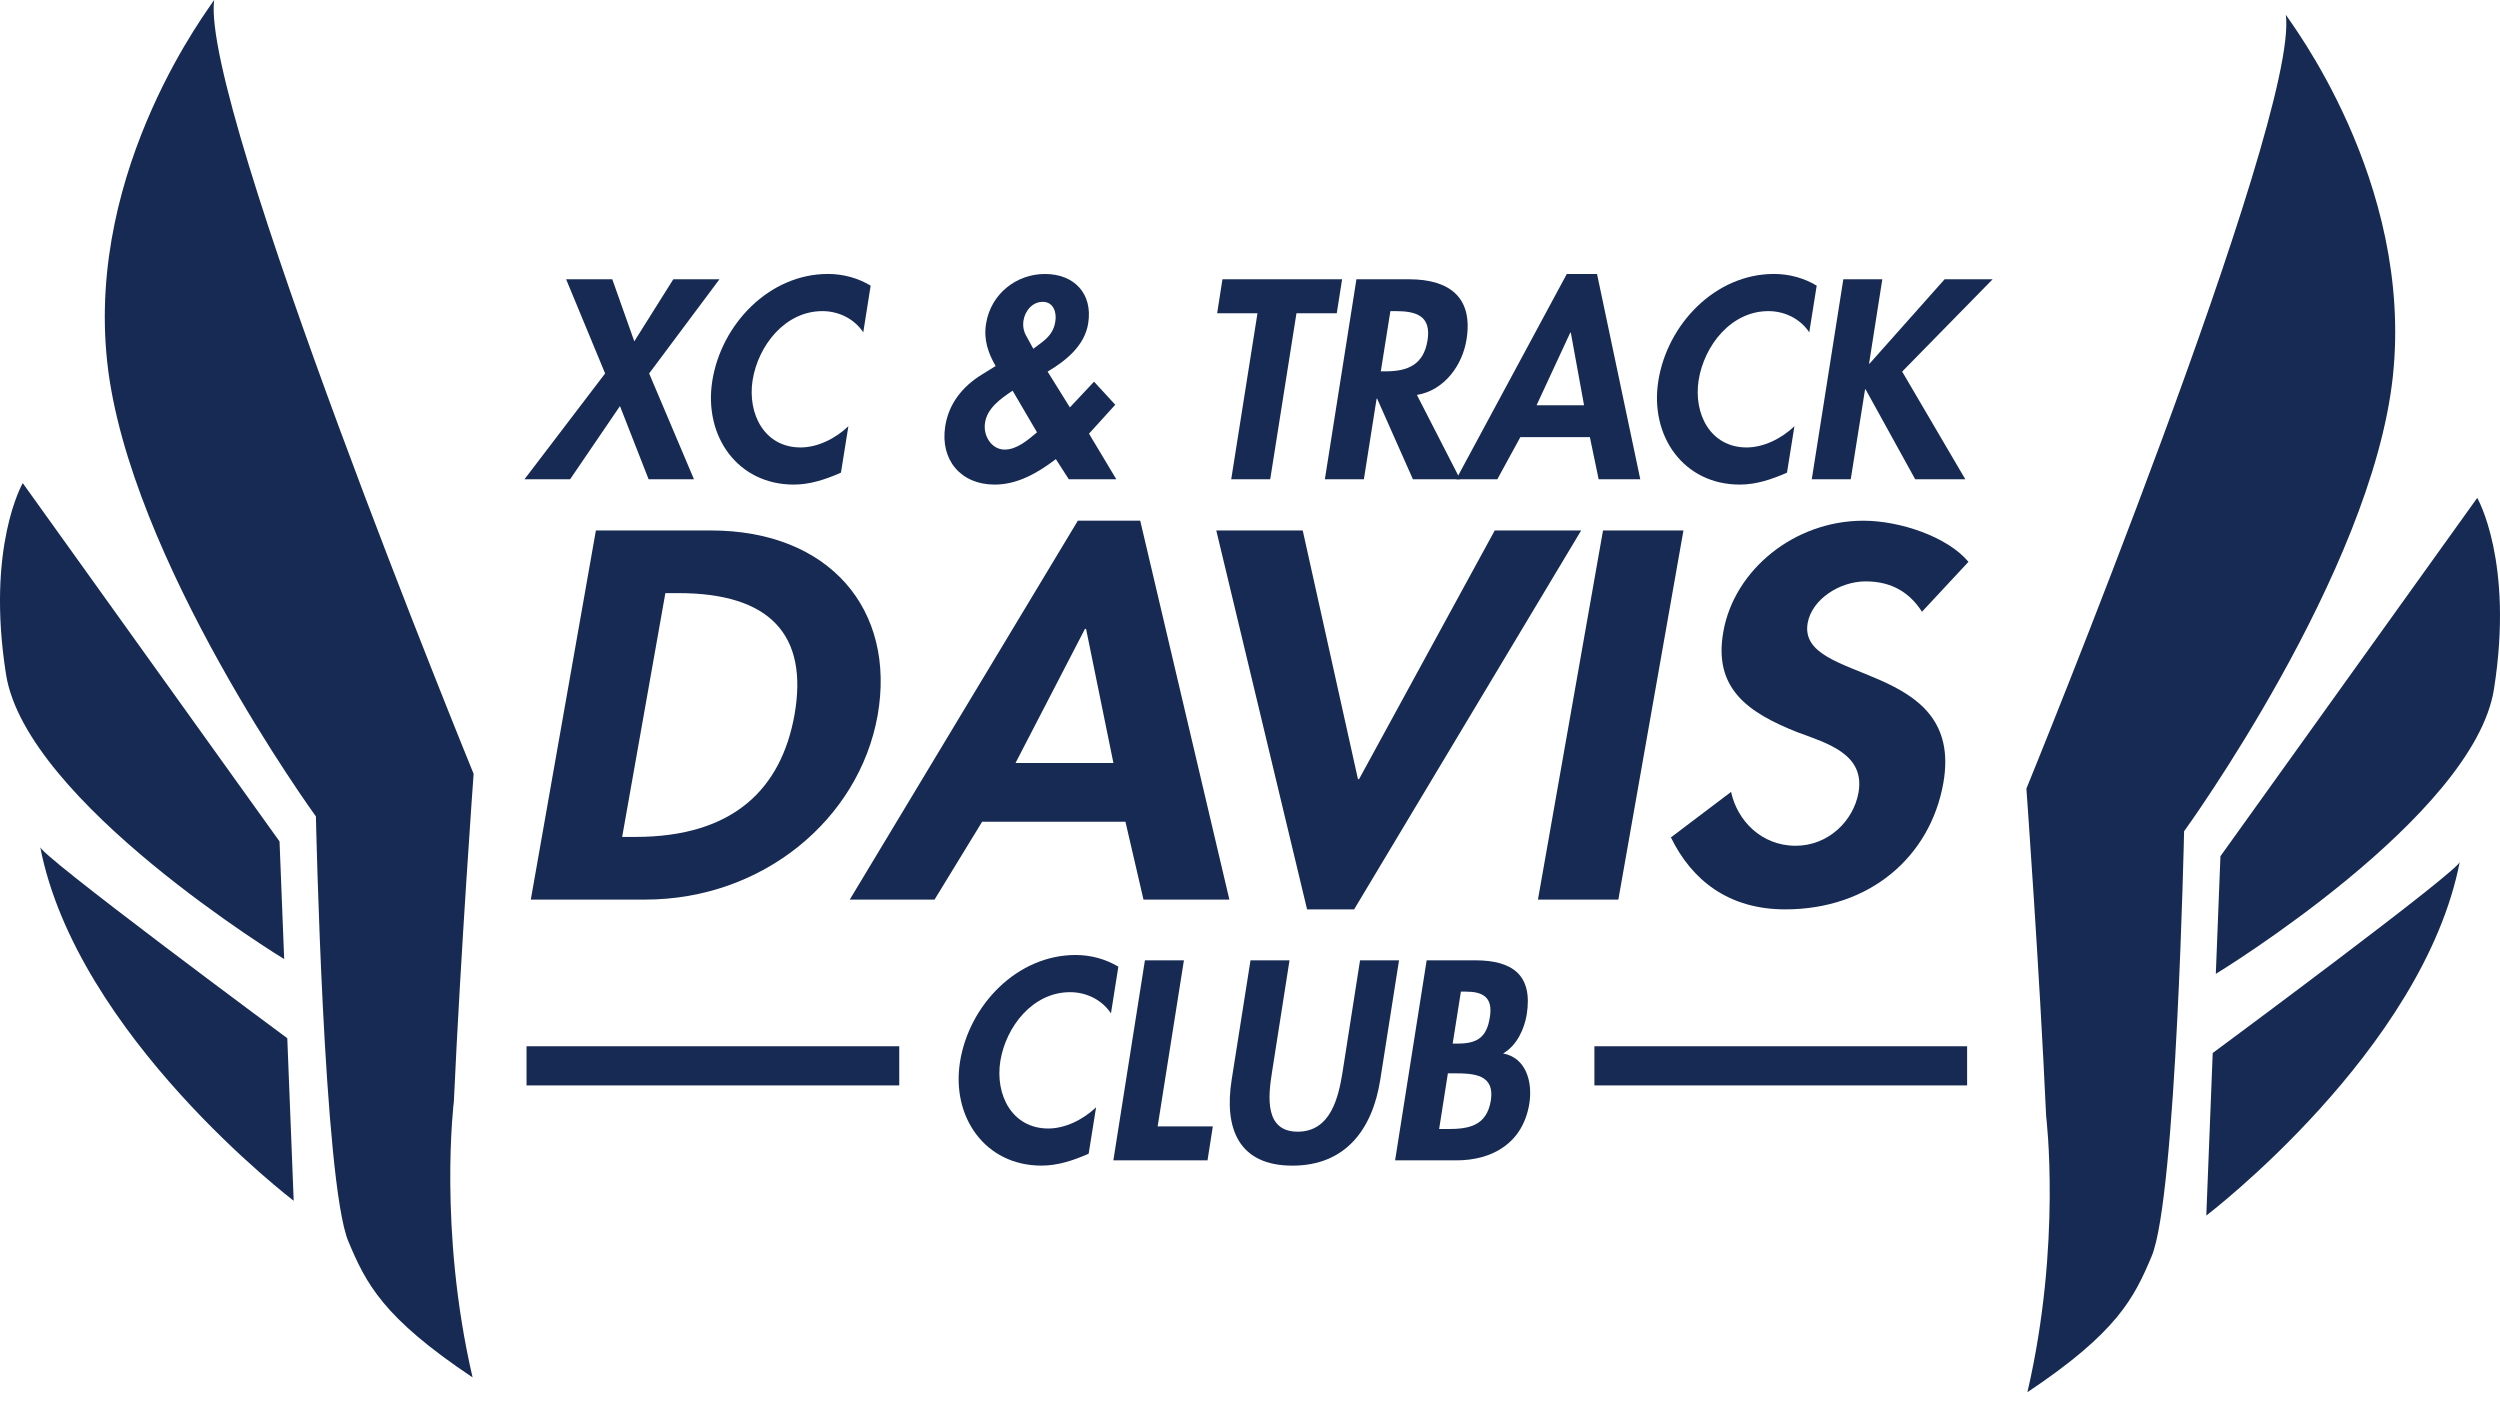 <?xml version="1.0" encoding="utf-8"?>
<!-- Generator: Adobe Illustrator 16.0.0, SVG Export Plug-In . SVG Version: 6.00 Build 0)  -->
<!DOCTYPE svg PUBLIC "-//W3C//DTD SVG 1.1//EN" "http://www.w3.org/Graphics/SVG/1.1/DTD/svg11.dtd">
<svg version="1.1" id="Layer_1" xmlns="http://www.w3.org/2000/svg" xmlns:xlink="http://www.w3.org/1999/xlink" x="0px" y="0px"
	 width="180.622px" height="102.545px" viewBox="0 0 180.622 102.545" enable-background="new 0 0 180.622 102.545"
	 xml:space="preserve">
<g id="Layer_1_1_">
</g>
<g>
	<path fill="#162A53" d="M20.196,60.793l0.335,8.499c0,0-18.635-11.337-20.095-20.566c-1.459-9.229,1.208-13.822,1.208-13.822
		L20.196,60.793z"/>
	<path fill="#162A53" d="M20.756,75.01l0.463,11.744c0,0-15.687-11.932-18.32-25.59C2.474,61.491,20.756,75.01,20.756,75.01z"/>
	<path fill="#162A53" d="M32.792,79.565L32.792,79.565c0.494-10.797,1.426-23.658,1.426-23.658S14.475,7.623,15.473,0
		c-0.15,0.315-9.26,11.972-7.728,26.151c1.532,14.179,15.08,32.836,15.08,32.836s0.555,26.443,2.344,30.705
		c1.265,3.012,2.47,5.483,8.974,9.824C31.651,88.776,32.792,79.565,32.792,79.565z"/>
</g>
<g>
	<path fill="#162A53" d="M160.424,61.86l-0.334,8.5c0,0,18.635-11.338,20.095-20.566c1.459-9.229-1.208-13.822-1.208-13.822
		L160.424,61.86z"/>
	<path fill="#162A53" d="M159.866,76.078l-0.463,11.744c0,0,15.688-11.933,18.318-25.589
		C178.148,62.56,159.866,76.078,159.866,76.078z"/>
	<path fill="#162A53" d="M147.831,80.635L147.831,80.635c-0.494-10.797-1.426-23.659-1.426-23.659s19.741-48.284,18.744-55.907
		c0.15,0.316,9.26,11.973,7.729,26.151c-1.531,14.179-15.08,32.838-15.08,32.838s-0.555,26.441-2.344,30.705
		c-1.267,3.01-2.471,5.483-8.976,9.823C148.969,89.847,147.831,80.635,147.831,80.635z"/>
</g>
<g>
	<path fill="#162A53" d="M40.902,20.178h3.335l1.59,4.484l2.817-4.484h3.335L46.9,26.981l3.239,7.647h-3.277l-2.07-5.29l-3.603,5.29
		h-3.296l5.826-7.647L40.902,20.178z"/>
	<path fill="#162A53" d="M62.369,24.011c-0.633-0.958-1.744-1.533-2.952-1.533c-2.702,0-4.638,2.491-5.041,4.982
		c-0.383,2.434,0.843,4.868,3.469,4.868c1.208,0,2.511-0.632,3.45-1.533l-0.537,3.354c-1.13,0.498-2.242,0.862-3.411,0.862
		c-4.063,0-6.516-3.507-5.884-7.494c0.652-4.101,4.121-7.724,8.356-7.724c1.131,0,2.185,0.307,3.085,0.844L62.369,24.011z"/>
	<path fill="#162A53" d="M76.284,33.171c-1.36,1.035-2.798,1.84-4.427,1.84c-2.434,0-3.948-1.782-3.565-4.216
		c0.25-1.61,1.227-2.875,2.683-3.756l0.958-0.594c-0.537-0.939-0.882-1.897-0.69-3.066c0.345-2.146,2.185-3.584,4.254-3.584
		c2.089,0,3.469,1.399,3.124,3.565c-0.249,1.591-1.572,2.683-2.932,3.488l1.61,2.587l1.744-1.859l1.533,1.667l-1.897,2.089
		l1.974,3.296h-3.431L76.284,33.171z M73.16,28.227c-0.863,0.575-1.84,1.265-1.993,2.319c-0.153,0.92,0.46,1.936,1.418,1.936
		c0.882,0,1.648-0.671,2.338-1.246L73.16,28.227z M74.655,25.199l0.537-0.402c0.575-0.422,0.958-0.882,1.054-1.572
		c0.115-0.671-0.153-1.418-0.901-1.418c-0.767,0-1.284,0.651-1.398,1.341c-0.059,0.383,0,0.748,0.172,1.073L74.655,25.199z"/>
	<path fill="#162A53" d="M91.771,34.628h-2.817l1.897-11.997h-2.913l0.383-2.453h8.644l-0.385,2.453h-2.912L91.771,34.628z"/>
	<path fill="#162A53" d="M105.495,34.628h-3.412l-2.586-5.826h-0.039l-0.92,5.826h-2.818L98,20.178h3.813
		c2.855,0,4.639,1.265,4.141,4.35c-0.287,1.84-1.592,3.68-3.584,4.005L105.495,34.628z M99.762,26.828h0.365
		c1.553,0,2.722-0.46,3.008-2.223c0.289-1.782-0.805-2.127-2.299-2.127h-0.383L99.762,26.828z"/>
	<path fill="#162A53" d="M109.844,31.581l-1.666,3.047h-2.971l7.992-14.834h2.184l3.125,14.834H115.5l-0.633-3.047H109.844z
		 M113.489,24.03h-0.039l-2.436,5.251h3.432L113.489,24.03z"/>
	<path fill="#162A53" d="M130.717,24.011c-0.633-0.958-1.743-1.533-2.95-1.533c-2.703,0-4.64,2.491-5.041,4.982
		c-0.384,2.434,0.845,4.868,3.47,4.868c1.207,0,2.51-0.632,3.449-1.533l-0.537,3.354c-1.13,0.498-2.242,0.862-3.41,0.862
		c-4.064,0-6.518-3.507-5.885-7.494c0.65-4.101,4.12-7.724,8.355-7.724c1.131,0,2.186,0.307,3.086,0.844L130.717,24.011z"/>
	<path fill="#162A53" d="M140.495,20.178h3.469l-6.535,6.669l4.563,7.781h-3.621l-3.584-6.497h-0.039l-1.035,6.497h-2.815
		l2.28-14.45h2.816l-0.957,6.094h0.037L140.495,20.178z"/>
</g>
<g>
	<path fill="#162A53" d="M43.053,38.325h8.299c8.615,0,13.397,5.765,12.054,13.369c-1.344,7.499-8.299,13.3-16.796,13.3h-8.26
		L43.053,38.325z M44.95,60.467h0.949c7.153,0,10.552-3.536,11.5-8.807c1.028-5.802-1.778-8.808-8.378-8.808h-0.949L44.95,60.467z"
		/>
	<path fill="#162A53" d="M70.958,59.37l-3.438,5.624h-6.125l16.479-27.376h4.505l6.442,27.376h-6.205l-1.304-5.624H70.958z
		 M78.467,45.435h-0.079l-5.019,9.691h7.074L78.467,45.435z"/>
	<path fill="#162A53" d="M98.111,56.293h0.079l9.803-17.968h6.244L97.834,65.701h-3.399l-6.56-27.376h6.245L98.111,56.293z"/>
	<path fill="#162A53" d="M116.924,64.994h-5.809l4.701-26.669h5.811L116.924,64.994z"/>
	<path fill="#162A53" d="M138.862,44.197c-0.871-1.345-2.136-2.193-4.072-2.193c-1.855,0-3.873,1.272-4.188,3.006
		c-0.791,4.492,11.381,2.617,9.801,11.566c-0.949,5.341-5.336,9.125-11.422,9.125c-4.109,0-6.758-2.122-8.26-5.199l4.348-3.289
		c0.436,2.052,2.174,3.892,4.663,3.892c2.371,0,4.188-1.805,4.545-3.854c0.474-2.759-2.214-3.537-4.427-4.353
		c-3.557-1.414-6.086-3.146-5.336-7.284c0.791-4.422,5.1-7.994,10.117-7.994c2.646,0,6.088,1.167,7.588,2.971L138.862,44.197z"/>
</g>
<g>
	<g>
		<path fill="#162A53" d="M80.265,73.215c-0.633-0.958-1.744-1.532-2.952-1.532c-2.702,0-4.638,2.491-5.041,4.982
			c-0.383,2.434,0.843,4.868,3.469,4.868c1.208,0,2.511-0.634,3.45-1.533l-0.537,3.354c-1.13,0.498-2.242,0.86-3.411,0.86
			c-4.063,0-6.516-3.507-5.884-7.491c0.652-4.104,4.121-7.726,8.356-7.726c1.131,0,2.185,0.308,3.085,0.843L80.265,73.215z"/>
		<path fill="#162A53" d="M83.639,81.379h3.986l-0.383,2.453h-6.803l2.28-14.45h2.817L83.639,81.379z"/>
		<path fill="#162A53" d="M90.348,69.382h2.818L91.9,77.47c-0.286,1.782-0.536,4.293,1.858,4.293c2.396,0,2.951-2.511,3.238-4.293
			l1.266-8.088h2.816l-1.359,8.645c-0.557,3.525-2.473,6.189-6.344,6.189c-3.873,0-4.944-2.664-4.391-6.189L90.348,69.382z"/>
		<path fill="#162A53" d="M103.075,69.382h3.508c2.685,0,4.18,1.055,3.719,3.93c-0.174,1.035-0.709,2.225-1.705,2.799
			c1.646,0.308,2.146,2.031,1.896,3.621c-0.461,2.836-2.646,4.103-5.271,4.103h-4.428L103.075,69.382z M103.976,81.571h0.595
			c1.514,0,2.836-0.192,3.143-2.07c0.287-1.878-1.227-1.954-2.646-1.954h-0.46L103.976,81.571z M104.954,75.399h0.346
			c1.379,0,2.107-0.401,2.338-1.897c0.25-1.476-0.536-1.858-1.725-1.858h-0.365L104.954,75.399z"/>
	</g>
</g>
<rect x="38.042" y="75.591" fill="#162A53" width="26.928" height="2.829"/>
<rect x="115.194" y="75.591" fill="#162A53" width="26.928" height="2.829"/>
</svg>
